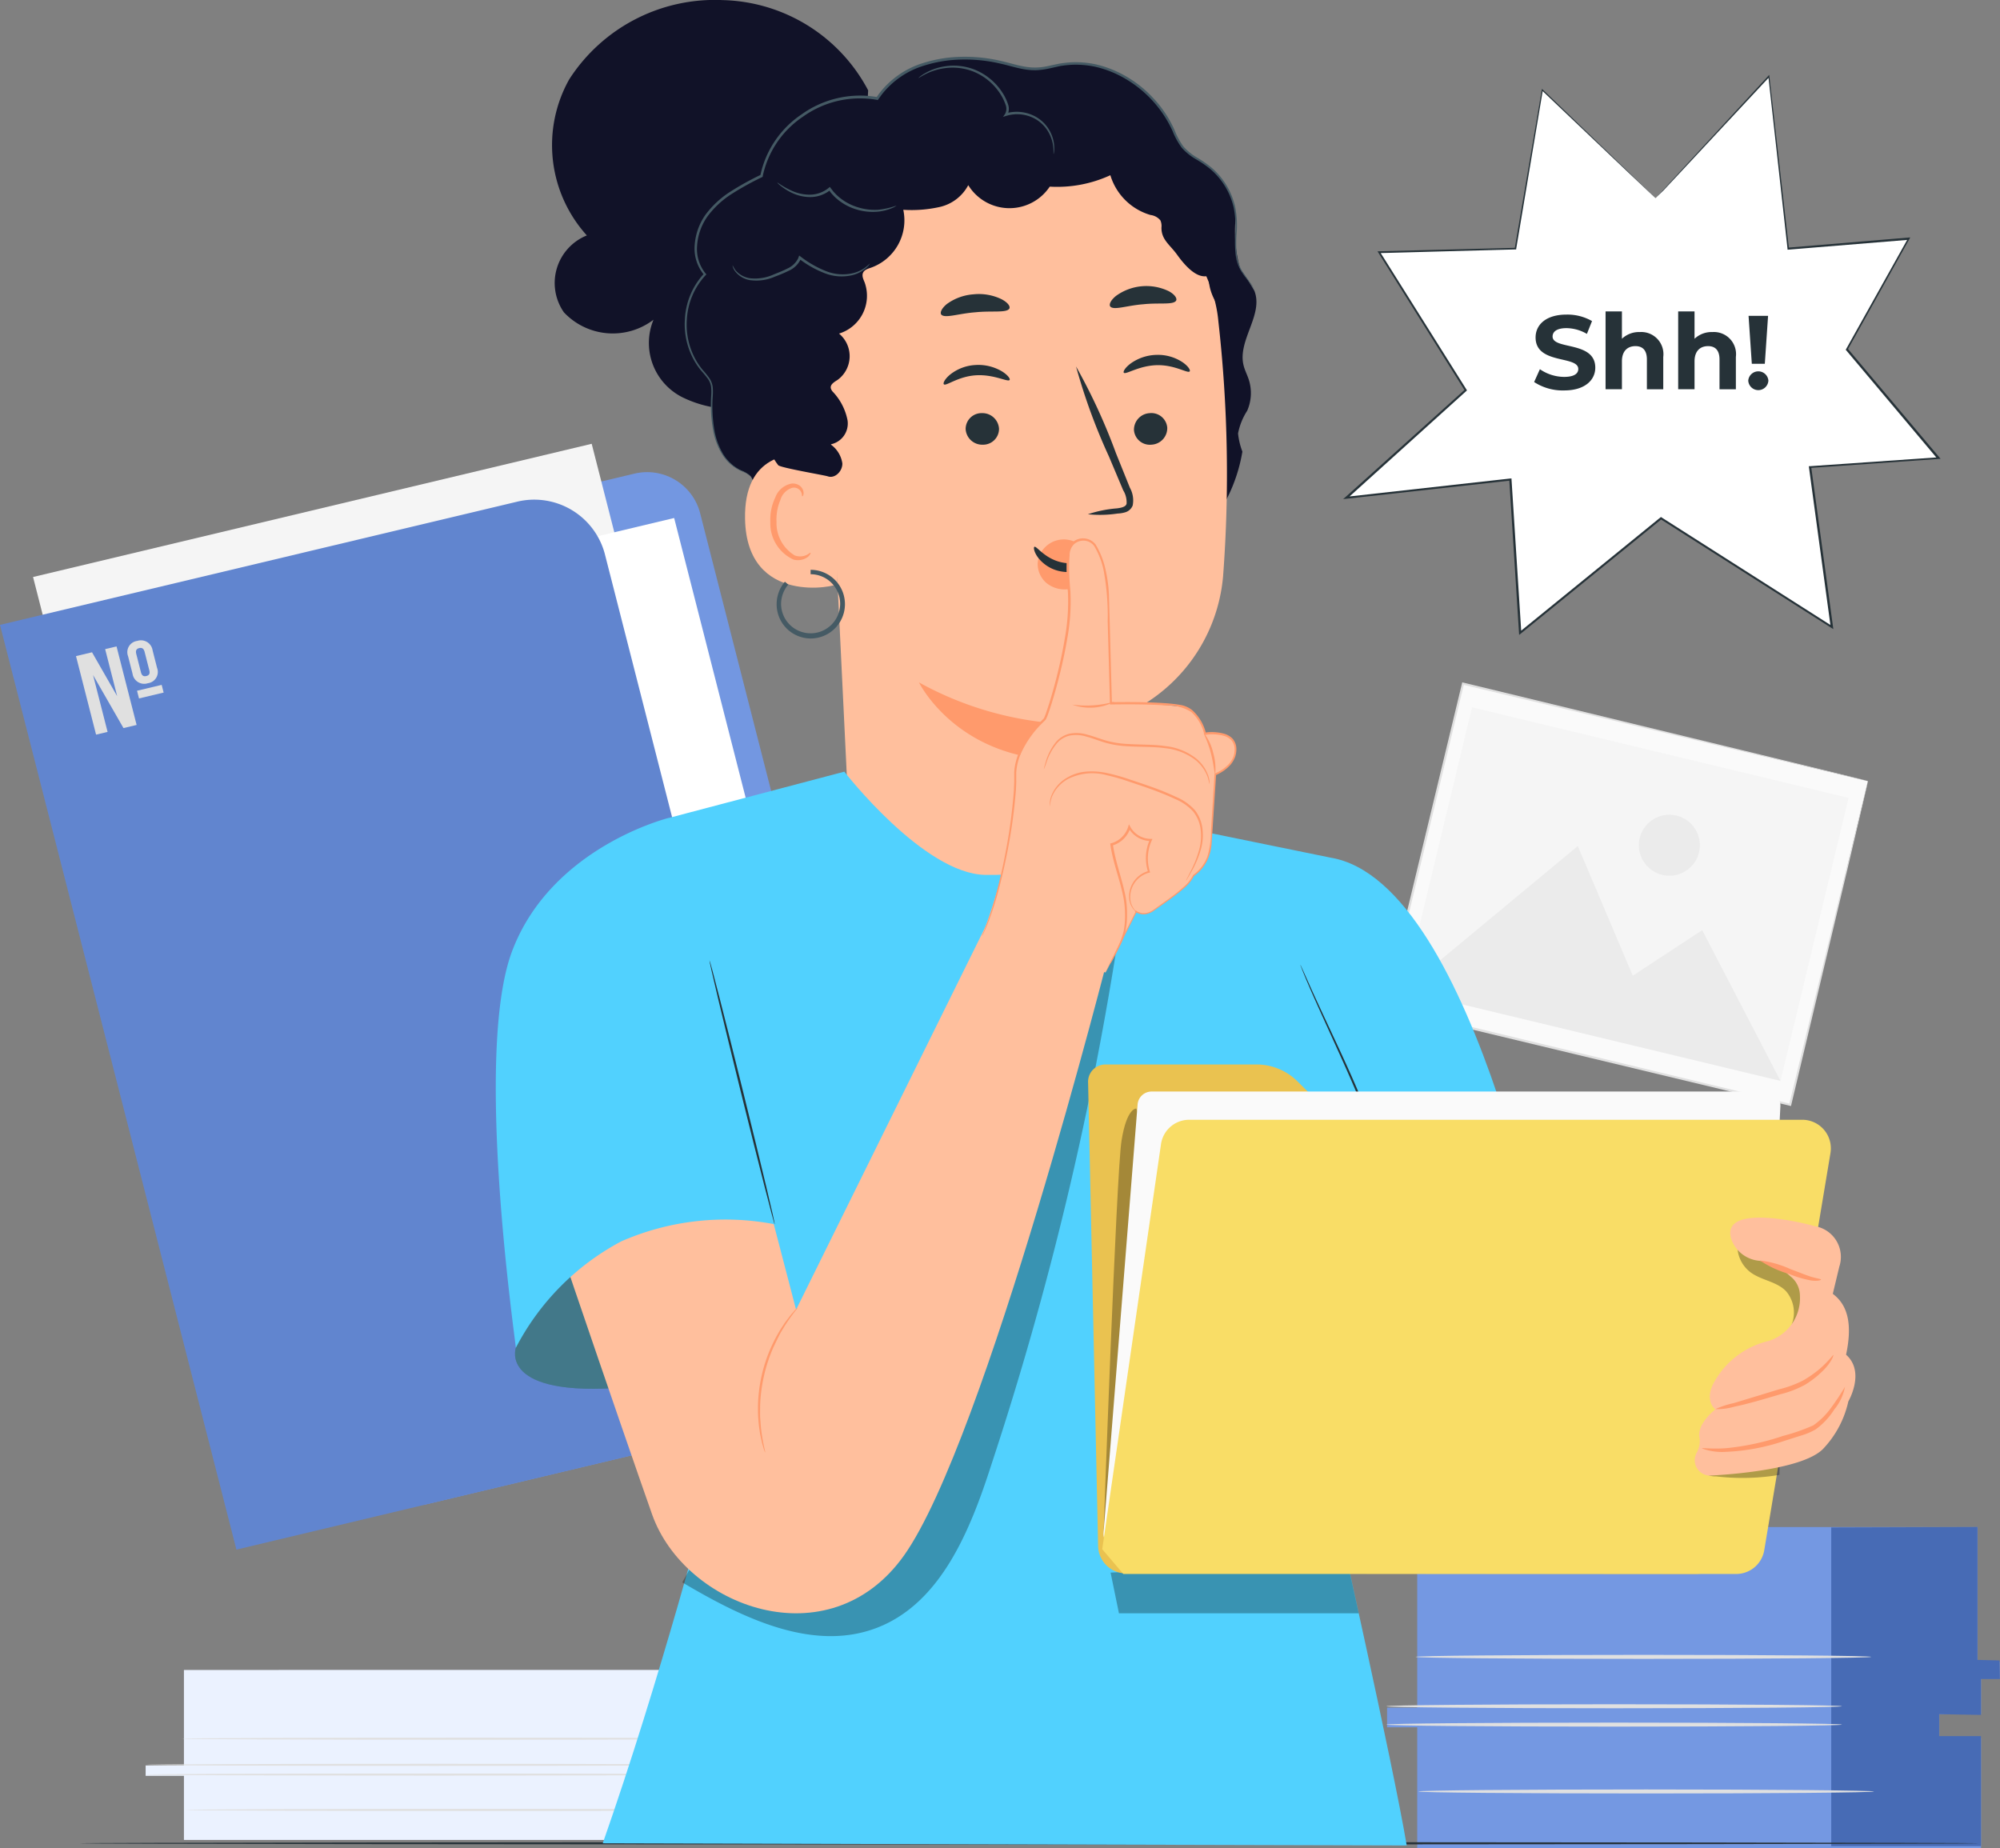 <svg xmlns="http://www.w3.org/2000/svg" width="78" height="72.077" viewBox="0 0 78 72.077">
  <rect x="0" y="0" width="78" height="72.077" fill="#808080" stroke="none"/>
  <g id="Group_1056" data-name="Group 1056" transform="translate(-22.445 -64.515)">
    <g id="Background_Complete" data-name="Background Complete" transform="translate(22.445 81.82)">
      <g id="Group_778" data-name="Group 778" transform="translate(53.961 9.303)">
        <g id="Group_777" data-name="Group 777">
          <g id="Group_759" data-name="Group 759">
            <g id="Group_758" data-name="Group 758">
              <g id="Group_757" data-name="Group 757">
                <g id="Group_750" data-name="Group 750" transform="translate(0.057 0.051)">
                  <g id="Group_749" data-name="Group 749" transform="translate(0 0)">
                    <g id="Group_748" data-name="Group 748">
                      <g id="Group_747" data-name="Group 747">
                        <g id="Group_746" data-name="Group 746">
                          <rect id="Rectangle_241" data-name="Rectangle 241" width="12.988" height="16.246" transform="matrix(0.234, -0.972, 0.972, 0.234, 0, 12.628)" fill="#fafafa"/>
                        </g>
                      </g>
                    </g>
                  </g>
                </g>
                <g id="Group_756" data-name="Group 756">
                  <g id="Group_755" data-name="Group 755">
                    <g id="Group_754" data-name="Group 754">
                      <g id="Group_753" data-name="Group 753">
                        <g id="Group_752" data-name="Group 752">
                          <g id="Group_751" data-name="Group 751">
                            <path id="Path_4495" data-name="Path 4495" d="M355.524,223.293l-.077-.016-.222-.051-.859-.2-3.236-.767-11.411-2.723.051-.031-3.032,12.628h0l-.035-.057,15.794,3.807-.047.029,2.223-9.154.626-2.557.167-.674c.038-.153.06-.233.06-.233s-.015.076-.05.227l-.156.669-.6,2.554-2.189,9.188-.009.038-.038-.009-15.8-3.791-.046-.011.011-.046h0l3.042-12.626.01-.041.041.01,11.427,2.77,3.222.786.849.209.217.055Z" transform="translate(-336.634 -219.443)" fill="#e0e0e0"/>
                          </g>
                        </g>
                      </g>
                    </g>
                  </g>
                </g>
              </g>
            </g>
          </g>
          <g id="Group_764" data-name="Group 764" transform="translate(0.793 0.977)">
            <g id="Group_763" data-name="Group 763">
              <g id="Group_762" data-name="Group 762">
                <g id="Group_761" data-name="Group 761">
                  <g id="Group_760" data-name="Group 760">
                    <rect id="Rectangle_242" data-name="Rectangle 242" width="11.353" height="15.105" transform="translate(0 11.038) rotate(-76.476)" fill="#f5f5f5"/>
                  </g>
                </g>
              </g>
            </g>
          </g>
          <g id="Group_769" data-name="Group 769" transform="translate(0.793 6.388)">
            <g id="Group_768" data-name="Group 768">
              <g id="Group_767" data-name="Group 767">
                <g id="Group_766" data-name="Group 766">
                  <g id="Group_765" data-name="Group 765">
                    <path id="Path_4496" data-name="Path 4496" d="M341.249,262.262l6.78-5.628,2.145,5.057,2.707-1.777,3.054,5.879Z" transform="translate(-341.249 -256.634)" fill="#ebebeb"/>
                  </g>
                </g>
              </g>
            </g>
          </g>
          <g id="Group_776" data-name="Group 776" transform="translate(9.955 5.168)">
            <g id="Group_775" data-name="Group 775">
              <g id="Group_774" data-name="Group 774">
                <g id="Group_773" data-name="Group 773">
                  <g id="Group_772" data-name="Group 772">
                    <g id="Group_771" data-name="Group 771">
                      <g id="Group_770" data-name="Group 770">
                        <path id="Path_4497" data-name="Path 4497" d="M396.941,251a1.189,1.189,0,1,1-.878-1.434A1.189,1.189,0,0,1,396.941,251Z" transform="translate(-394.596 -249.534)" fill="#ebebeb"/>
                      </g>
                    </g>
                  </g>
                </g>
              </g>
            </g>
          </g>
        </g>
      </g>
      <g id="Group_785" data-name="Group 785" transform="translate(0)">
        <g id="Group_779" data-name="Group 779" transform="translate(12.448 1.112)">
          <path id="Path_4498" data-name="Path 4498" d="M94.926,174.734l12.269-2.925a2.136,2.136,0,0,1,2.579,1.5l4.532,17.727,3.039,1.172a2.081,2.081,0,0,1,1.278,1.418l2.795,10.932a2.054,2.054,0,0,1-1.558,2.491l-20.851,4.971Z" transform="translate(-94.926 -171.748)" fill="#7397e1"/>
        </g>
        <g id="Group_780" data-name="Group 780" transform="translate(1.289)">
          <path id="Path_4499" data-name="Path 4499" d="M59.512,195.7l-21.787,5.195-7.777-30.422,21.787-5.195Z" transform="translate(-29.948 -165.275)" fill="#f5f5f5"/>
        </g>
        <g id="Group_781" data-name="Group 781" transform="translate(3.471 2.897)">
          <path id="Path_4500" data-name="Path 4500" d="M73.62,214.01,50.8,219.451l-8.146-31.865,22.82-5.441Z" transform="translate(-42.653 -182.145)" fill="#fff"/>
        </g>
        <g id="Group_782" data-name="Group 782" transform="translate(0 2.183)">
          <path id="Path_4501" data-name="Path 4501" d="M22.445,182.869l9.22,36.065L56.146,213.1a2.289,2.289,0,0,0,1.736-2.775l-4.049-15.838a2.783,2.783,0,0,0-1.866-1.947l-3-.958-2.941-11.506a2.848,2.848,0,0,0-3.438-2.005Z" transform="translate(-22.445 -177.987)" fill="#6185cf"/>
        </g>
        <g id="Group_783" data-name="Group 783" transform="translate(33.675 23.763)">
          <path id="Path_4502" data-name="Path 4502" d="M222.831,314.143l-1.628.388-2.687-10.51,1.628-.388Z" transform="translate(-218.517 -303.633)" fill="#ebebeb"/>
        </g>
        <g id="Group_784" data-name="Group 784" transform="translate(2.965 7.671)">
          <path id="Path_4503" data-name="Path 4503" d="M40.373,212.424l.567,2.218-.449.107-.783-3.063.625-.149.981,1.711-.469-1.834.444-.106.783,3.063-.512.122Z" transform="translate(-39.709 -211.074)" fill="#e0e0e0"/>
          <path id="Path_4504" data-name="Path 4504" d="M51.423,210.561a.442.442,0,0,1,.356-.6.459.459,0,0,1,.6.371l.173.678a.443.443,0,0,1-.356.6.459.459,0,0,1-.6-.371Zm.5.62c.036.14.107.174.211.149s.151-.087.115-.227l-.182-.713c-.036-.14-.111-.173-.211-.149s-.151.087-.115.227Zm.809.494.077.3-.961.229-.077-.3Z" transform="translate(-49.392 -209.941)" fill="#e0e0e0"/>
        </g>
      </g>
      <g id="Group_815" data-name="Group 815" transform="translate(54.066 42.246)">
        <g id="Group_814" data-name="Group 814">
          <g id="Group_789" data-name="Group 789" transform="translate(0.031 0)">
            <g id="Group_788" data-name="Group 788">
              <g id="Group_787" data-name="Group 787">
                <g id="Group_786" data-name="Group 786">
                  <path id="Path_4505" data-name="Path 4505" d="M338.6,411.251V418.3h-1.176v.765H338.6v4.715H360.59v-4.291h-1.629v-.935h1.629v-1.4h.724v-.637h-.86v-5.261Z" transform="translate(-337.425 -411.251)" fill="#7498e2"/>
                </g>
              </g>
            </g>
          </g>
          <g id="Group_793" data-name="Group 793" transform="translate(17.357)">
            <g id="Group_792" data-name="Group 792">
              <g id="Group_791" data-name="Group 791">
                <g id="Group_790" data-name="Group 790">
                  <path id="Path_4506" data-name="Path 4506" d="M438.3,411.271V423.7h5.839v-4.291h-1.629v-.856l1.629.029v-1.4h.738l-.014-.725-.86-.021v-5.183Z" transform="translate(-438.305 -411.251)" fill="#476bb5"/>
                </g>
              </g>
            </g>
          </g>
          <g id="Group_798" data-name="Group 798" transform="translate(0 7.631)">
            <g id="Group_797" data-name="Group 797">
              <g id="Group_796" data-name="Group 796">
                <g id="Group_795" data-name="Group 795">
                  <g id="Group_794" data-name="Group 794">
                    <path id="Path_4507" data-name="Path 4507" d="M355.017,455.76c0,.043-3.979.078-8.886.078s-8.887-.035-8.887-.078,3.978-.078,8.887-.078S355.017,455.717,355.017,455.76Z" transform="translate(-337.244 -455.682)" fill="#e0e0e0"/>
                  </g>
                </g>
              </g>
            </g>
          </g>
          <g id="Group_803" data-name="Group 803" transform="translate(0 6.915)">
            <g id="Group_802" data-name="Group 802">
              <g id="Group_801" data-name="Group 801">
                <g id="Group_800" data-name="Group 800">
                  <g id="Group_799" data-name="Group 799">
                    <path id="Path_4508" data-name="Path 4508" d="M355.017,451.593c0,.043-3.979.078-8.886.078s-8.887-.035-8.887-.078,3.978-.078,8.887-.078S355.017,451.55,355.017,451.593Z" transform="translate(-337.244 -451.515)" fill="#e0e0e0"/>
                  </g>
                </g>
              </g>
            </g>
          </g>
          <g id="Group_808" data-name="Group 808" transform="translate(1.141 4.989)">
            <g id="Group_807" data-name="Group 807">
              <g id="Group_806" data-name="Group 806">
                <g id="Group_805" data-name="Group 805">
                  <g id="Group_804" data-name="Group 804">
                    <path id="Path_4509" data-name="Path 4509" d="M361.663,440.378c0,.043-3.979.078-8.886.078s-8.887-.035-8.887-.078,3.978-.078,8.887-.078S361.663,440.335,361.663,440.378Z" transform="translate(-343.89 -440.3)" fill="#e0e0e0"/>
                  </g>
                </g>
              </g>
            </g>
          </g>
          <g id="Group_813" data-name="Group 813" transform="translate(1.251 10.238)">
            <g id="Group_812" data-name="Group 812">
              <g id="Group_811" data-name="Group 811">
                <g id="Group_810" data-name="Group 810">
                  <g id="Group_809" data-name="Group 809">
                    <path id="Path_4510" data-name="Path 4510" d="M362.3,470.939c0,.043-3.979.078-8.886.078s-8.887-.035-8.887-.078,3.978-.078,8.887-.078S362.3,470.9,362.3,470.939Z" transform="translate(-344.529 -470.861)" fill="#e0e0e0"/>
                  </g>
                </g>
              </g>
            </g>
          </g>
        </g>
      </g>
      <g id="Group_845" data-name="Group 845" transform="translate(5.641 47.823)">
        <g id="Group_844" data-name="Group 844">
          <g id="Group_819" data-name="Group 819" transform="translate(0.039)">
            <g id="Group_818" data-name="Group 818">
              <g id="Group_817" data-name="Group 817">
                <g id="Group_816" data-name="Group 816">
                  <path id="Path_4511" data-name="Path 4511" d="M57.011,443.723v3.729H55.518v.4h1.493v2.5h27.9v-2.271H82.844v-.495H84.91v-.742h.919v-.337H84.738v-2.785Z" transform="translate(-55.518 -443.723)" fill="#ebf2ff"/>
                </g>
              </g>
            </g>
          </g>
          <g id="Group_823" data-name="Group 823" transform="translate(22.023 0)">
            <g id="Group_822" data-name="Group 822">
              <g id="Group_821" data-name="Group 821">
                <g id="Group_820" data-name="Group 820">
                  <path id="Path_4512" data-name="Path 4512" d="M183.517,443.734v6.577h7.409V448.04h-2.067v-.453l2.067.015v-.742h.936l-.018-.383-1.091-.011v-2.743Z" transform="translate(-183.517 -443.723)" fill="#e0e0e0"/>
                </g>
              </g>
            </g>
          </g>
          <g id="Group_828" data-name="Group 828" transform="translate(0 4.039)">
            <g id="Group_827" data-name="Group 827">
              <g id="Group_826" data-name="Group 826">
                <g id="Group_825" data-name="Group 825">
                  <g id="Group_824" data-name="Group 824">
                    <path id="Path_4513" data-name="Path 4513" d="M77.84,467.279c0,.023-5.049.041-11.275.041s-11.276-.019-11.276-.041,5.047-.041,11.276-.041S77.84,467.257,77.84,467.279Z" transform="translate(-55.289 -467.238)" fill="#e0e0e0"/>
                  </g>
                </g>
              </g>
            </g>
          </g>
          <g id="Group_833" data-name="Group 833" transform="translate(0 3.66)">
            <g id="Group_832" data-name="Group 832">
              <g id="Group_831" data-name="Group 831">
                <g id="Group_830" data-name="Group 830">
                  <g id="Group_829" data-name="Group 829">
                    <path id="Path_4514" data-name="Path 4514" d="M77.84,465.074c0,.023-5.049.041-11.275.041s-11.276-.018-11.276-.041,5.047-.041,11.276-.041S77.84,465.052,77.84,465.074Z" transform="translate(-55.289 -465.033)" fill="#e0e0e0"/>
                  </g>
                </g>
              </g>
            </g>
          </g>
          <g id="Group_838" data-name="Group 838" transform="translate(1.448 2.64)">
            <g id="Group_837" data-name="Group 837">
              <g id="Group_836" data-name="Group 836">
                <g id="Group_835" data-name="Group 835">
                  <g id="Group_834" data-name="Group 834">
                    <path id="Path_4515" data-name="Path 4515" d="M86.273,459.138c0,.023-5.049.041-11.275.041s-11.276-.018-11.276-.041S68.769,459.1,75,459.1,86.273,459.116,86.273,459.138Z" transform="translate(-63.722 -459.097)" fill="#e0e0e0"/>
                  </g>
                </g>
              </g>
            </g>
          </g>
          <g id="Group_843" data-name="Group 843" transform="translate(1.587 5.418)">
            <g id="Group_842" data-name="Group 842">
              <g id="Group_841" data-name="Group 841">
                <g id="Group_840" data-name="Group 840">
                  <g id="Group_839" data-name="Group 839">
                    <path id="Path_4516" data-name="Path 4516" d="M87.083,475.313c0,.023-5.049.041-11.275.041s-11.276-.019-11.276-.041,5.047-.041,11.276-.041S87.083,475.291,87.083,475.313Z" transform="translate(-64.532 -475.272)" fill="#e0e0e0"/>
                  </g>
                </g>
              </g>
            </g>
          </g>
        </g>
      </g>
    </g>
    <g id="Desk" transform="translate(25.539 136.359)">
      <g id="Group_847" data-name="Group 847" transform="translate(0)">
        <g id="Group_846" data-name="Group 846">
          <path id="Path_4517" data-name="Path 4517" d="M114.556,482.874c0,.025-16.589.045-37.047.045s-37.051-.02-37.051-.045,16.585-.045,37.051-.045S114.556,482.849,114.556,482.874Z" transform="translate(-40.458 -482.829)" fill="#263238"/>
        </g>
      </g>
    </g>
    <g id="Speech_Bubble" data-name="Speech Bubble" transform="translate(74.825 67.435)">
      <g id="Group_860" data-name="Group 860" transform="translate(0 0)">
        <g id="Group_858" data-name="Group 858">
          <g id="Group_857" data-name="Group 857">
            <g id="Group_856" data-name="Group 856">
              <g id="Group_855" data-name="Group 855">
                <g id="Group_854" data-name="Group 854">
                  <g id="Group_853" data-name="Group 853">
                    <g id="Group_852" data-name="Group 852">
                      <g id="Group_851" data-name="Group 851">
                        <g id="Group_848" data-name="Group 848" transform="translate(0.123 0.051)">
                          <path id="Path_4518" data-name="Path 4518" d="M340.208,86.567l-4.419-4.223-1.047,6.188-5.32.14,3.377,5.382-4.654,4.193,6.4-.712.381,5.975,5.492-4.466,6.662,4.243-.851-6.241,5.008-.349-3.57-4.24,2.411-4.319-4.7.389-.756-6.718Z" transform="translate(-328.144 -81.81)" fill="#fff"/>
                        </g>
                        <g id="Group_850" data-name="Group 850">
                          <g id="Group_849" data-name="Group 849">
                            <path id="Path_4519" data-name="Path 4519" d="M339.614,86.323s.1-.111.292-.321l.853-.927,3.253-3.524.033-.036.005.048.764,6.717-.033-.027,4.7-.393.065-.005-.032.057-2.409,4.32,0-.043,3.572,4.238.052.061-.08.006-5.007.351.039-.048.852,6.24.013.094-.08-.051L339.8,98.837l.052,0-.837.681-4.655,3.785-.067.054-.006-.086q-.194-3.053-.38-5.975l.048.04-6.4.71-.128.014.1-.086,4.656-4.191-.007.049L328.8,88.446l-.032-.051h.06l5.32-.135-.028.025,1.056-6.186.007-.04.029.028,3.272,3.144.845.814c.19.184.287.28.287.28s-.1-.089-.287-.269l-.848-.8-3.3-3.135.036-.012-1.039,6.189,0,.024h-.024l-5.32.144.028-.053,3.38,5.38.017.027-.024.022-4.652,4.2-.032-.072,6.4-.714.045,0,0,.045q.186,2.918.382,5.975l-.072-.032,4.655-3.785.837-.681.025-.02.027.017,6.662,4.244-.067.043-.849-6.241-.006-.045.045,0,5.008-.347-.028.067-3.568-4.241-.017-.02.013-.023,2.414-4.317.033.051-4.7.385-.03,0,0-.029-.747-6.719.038.013-3.28,3.517-.857.916C339.713,86.22,339.614,86.323,339.614,86.323Z" transform="translate(-327.426 -81.515)" fill="#263238"/>
                          </g>
                        </g>
                      </g>
                    </g>
                  </g>
                </g>
              </g>
            </g>
          </g>
        </g>
        <g id="Group_859" data-name="Group 859" transform="translate(7.451 9.226)">
          <path id="Path_4520" data-name="Path 4520" d="M370.807,138.579l.225-.5a1.685,1.685,0,0,0,.945.3c.393,0,.552-.131.552-.307,0-.536-1.665-.168-1.665-1.231,0-.487.393-.892,1.207-.892a1.923,1.923,0,0,1,.994.253l-.2.5a1.618,1.618,0,0,0-.794-.225c-.393,0-.544.147-.544.327,0,.528,1.665.164,1.665,1.215,0,.479-.4.888-1.215.888A2.04,2.04,0,0,1,370.807,138.579Z" transform="translate(-370.807 -135.826)" fill="#263238"/>
          <path id="Path_4521" data-name="Path 4521" d="M389.3,137.009v1.26h-.638v-1.162c0-.356-.164-.52-.446-.52-.307,0-.528.188-.528.593v1.088h-.638v-3.035h.638V136.3a.968.968,0,0,1,.7-.262A.863.863,0,0,1,389.3,137.009Z" transform="translate(-384.264 -135.234)" fill="#263238"/>
          <path id="Path_4522" data-name="Path 4522" d="M405.766,137.009v1.26h-.638v-1.162c0-.356-.164-.52-.446-.52-.307,0-.528.188-.528.593v1.088h-.638v-3.035h.638V136.3a.968.968,0,0,1,.7-.262A.863.863,0,0,1,405.766,137.009Z" transform="translate(-397.898 -135.234)" fill="#263238"/>
          <path id="Path_4523" data-name="Path 4523" d="M419.43,138.758a.394.394,0,0,1,.785,0,.393.393,0,0,1-.785,0Zm.012-2.524h.761l-.127,1.87h-.507Z" transform="translate(-411.079 -136.062)" fill="#263238"/>
        </g>
      </g>
    </g>
    <g id="Character" transform="translate(41.779 64.515)">
      <g id="Group_1055" data-name="Group 1055" transform="translate(0 0)">
        <g id="Group_996" data-name="Group 996" transform="translate(2.193)">
          <g id="Group_994" data-name="Group 994">
            <g id="Group_993" data-name="Group 993">
              <g id="Group_861" data-name="Group 861">
                <path id="Path_4524" data-name="Path 4524" d="M154.446,64.519a6.754,6.754,0,0,0-5.985,3.088,5.248,5.248,0,0,0,.686,6.09,2,2,0,0,0-.894,3,2.62,2.62,0,0,0,3.494.287,2.369,2.369,0,0,0,1.21,3.064,4.527,4.527,0,0,0,3.858-.022,6.889,6.889,0,0,0,2.793-2.5l.51-9.488A6.591,6.591,0,0,0,154.446,64.519Z" transform="translate(-147.787 -64.515)" fill="#111228"/>
              </g>
              <g id="Group_992" data-name="Group 992" transform="translate(5.18 2.211)">
                <g id="Group_865" data-name="Group 865" transform="translate(0.036 0.049)">
                  <g id="Group_864" data-name="Group 864">
                    <g id="Group_863" data-name="Group 863">
                      <g id="Group_862" data-name="Group 862">
                        <path id="Path_4525" data-name="Path 4525" d="M178.779,89.835a2.883,2.883,0,0,1,.129-3.728,1.93,1.93,0,0,1,.118-2.365,5.758,5.758,0,0,1,2.092-1.472,3.961,3.961,0,0,1,4.514-3.019c.971-1.524,3.146-1.833,4.912-1.39a4.709,4.709,0,0,0,1.309.235,7.628,7.628,0,0,0,.964-.166,4.252,4.252,0,0,1,4.332,2.49,3.242,3.242,0,0,0,.4.748,4.465,4.465,0,0,0,.9.664,2.8,2.8,0,0,1,1.162,2.038,5.237,5.237,0,0,0,.172,2.024,10.285,10.285,0,0,1,.554.867c.362.926-.656,1.922-.426,2.889.047.2.144.379.207.572a1.715,1.715,0,0,1-.064,1.215,2.468,2.468,0,0,0-.355.884,2.781,2.781,0,0,0,.169.706,6.305,6.305,0,0,1-1.546,3.2l-15.185.662a2.822,2.822,0,0,1-2.282-2.339A1.019,1.019,0,0,0,180.7,94a1.221,1.221,0,0,0-.424-.252c-1-.485-1.162-1.808-1.1-2.9a1.317,1.317,0,0,0-.025-.458A1.679,1.679,0,0,0,178.779,89.835Z" transform="translate(-178.158 -77.675)" fill="#111228"/>
                      </g>
                    </g>
                  </g>
                </g>
                <g id="Group_869" data-name="Group 869" transform="translate(5.536 3.801)">
                  <g id="Group_868" data-name="Group 868">
                    <g id="Group_867" data-name="Group 867">
                      <g id="Group_866" data-name="Group 866">
                        <path id="Path_4526" data-name="Path 4526" d="M210.193,107.834c-.14-2.655.9-5.8,3.524-7.2a10.14,10.14,0,0,1,3.849-1.061,6.216,6.216,0,0,1,3.609.618c.844.165,4.011,2.835,4.278,5.842a53.023,53.023,0,0,1,.185,9.937,6.519,6.519,0,0,1-5,5.789c0-.008-.026,3.269-.026,3.269h0c-2.416,3.67-6.717,3.846-9.563.506h0Z" transform="translate(-210.18 -99.517)" fill="#ffbf9d"/>
                      </g>
                    </g>
                  </g>
                </g>
                <g id="Group_873" data-name="Group 873" transform="translate(13.761 18.827)">
                  <g id="Group_872" data-name="Group 872">
                    <g id="Group_871" data-name="Group 871">
                      <g id="Group_870" data-name="Group 870">
                        <path id="Path_4527" data-name="Path 4527" d="M258.07,187.936a.981.981,0,0,1,.295-.633,1.027,1.027,0,0,1,1.226-.166,1.11,1.11,0,0,1,.445,1.144h0c-.187.3-.318.595-.671.653a1.448,1.448,0,0,1-.166.018,1.122,1.122,0,0,1-.771-.234A.976.976,0,0,1,258.07,187.936Z" transform="translate(-258.068 -187.006)" fill="#ff9a6c"/>
                      </g>
                    </g>
                  </g>
                </g>
                <g id="Group_882" data-name="Group 882" transform="translate(17.517 13.9)">
                  <g id="Group_881" data-name="Group 881">
                    <g id="Group_880" data-name="Group 880">
                      <g id="Group_879" data-name="Group 879">
                        <g id="Group_878" data-name="Group 878">
                          <g id="Group_877" data-name="Group 877">
                            <g id="Group_876" data-name="Group 876">
                              <g id="Group_875" data-name="Group 875">
                                <g id="Group_874" data-name="Group 874">
                                  <path id="Path_4528" data-name="Path 4528" d="M281.237,158.885a.647.647,0,0,1-.612.665.621.621,0,0,1-.686-.564.647.647,0,0,1,.611-.665A.622.622,0,0,1,281.237,158.885Z" transform="translate(-279.938 -158.319)" fill="#263238"/>
                                </g>
                              </g>
                            </g>
                          </g>
                        </g>
                      </g>
                    </g>
                  </g>
                </g>
                <g id="Group_892" data-name="Group 892" transform="translate(17.113 11.628)">
                  <g id="Group_891" data-name="Group 891">
                    <g id="Group_890" data-name="Group 890">
                      <g id="Group_889" data-name="Group 889">
                        <g id="Group_888" data-name="Group 888">
                          <g id="Group_887" data-name="Group 887">
                            <g id="Group_886" data-name="Group 886">
                              <g id="Group_885" data-name="Group 885">
                                <g id="Group_884" data-name="Group 884">
                                  <g id="Group_883" data-name="Group 883">
                                    <path id="Path_4529" data-name="Path 4529" d="M280.162,145.741c-.079.086-.581-.263-1.282-.244s-1.206.378-1.284.295c-.038-.037.04-.19.26-.357a1.8,1.8,0,0,1,1.026-.34,1.733,1.733,0,0,1,1.023.3C280.124,145.552,280.2,145.7,280.162,145.741Z" transform="translate(-277.586 -145.094)" fill="#263238"/>
                                  </g>
                                </g>
                              </g>
                            </g>
                          </g>
                        </g>
                      </g>
                    </g>
                  </g>
                </g>
                <g id="Group_901" data-name="Group 901" transform="translate(15.252 12.08)">
                  <g id="Group_900" data-name="Group 900">
                    <g id="Group_899" data-name="Group 899">
                      <g id="Group_898" data-name="Group 898">
                        <g id="Group_897" data-name="Group 897">
                          <g id="Group_896" data-name="Group 896">
                            <g id="Group_895" data-name="Group 895">
                              <g id="Group_894" data-name="Group 894">
                                <g id="Group_893" data-name="Group 893">
                                  <path id="Path_4530" data-name="Path 4530" d="M267.221,153.489a4.706,4.706,0,0,1,1.134-.23c.178-.023.347-.062.374-.183a.892.892,0,0,0-.132-.521l-.563-1.334a23.02,23.02,0,0,1-1.276-3.495,23.047,23.047,0,0,1,1.558,3.385q.283.7.541,1.343a1.014,1.014,0,0,1,.11.692.448.448,0,0,1-.288.266,1.233,1.233,0,0,1-.3.049A4.612,4.612,0,0,1,267.221,153.489Z" transform="translate(-266.751 -147.724)" fill="#263238"/>
                                </g>
                              </g>
                            </g>
                          </g>
                        </g>
                      </g>
                    </g>
                  </g>
                </g>
                <g id="Group_909" data-name="Group 909" transform="translate(9.135 24.402)">
                  <g id="Group_908" data-name="Group 908">
                    <g id="Group_907" data-name="Group 907">
                      <g id="Group_906" data-name="Group 906">
                        <g id="Group_905" data-name="Group 905">
                          <g id="Group_904" data-name="Group 904">
                            <g id="Group_903" data-name="Group 903">
                              <g id="Group_902" data-name="Group 902">
                                <path id="Path_4531" data-name="Path 4531" d="M238,221.1a13.108,13.108,0,0,1-6.87-1.627s1.734,3.562,6.806,2.97Z" transform="translate(-231.132 -219.472)" fill="#ff9a6c"/>
                              </g>
                            </g>
                          </g>
                        </g>
                      </g>
                    </g>
                  </g>
                </g>
                <g id="Group_920" data-name="Group 920" transform="translate(16.574 8.945)">
                  <g id="Group_919" data-name="Group 919">
                    <g id="Group_918" data-name="Group 918">
                      <g id="Group_917" data-name="Group 917">
                        <g id="Group_916" data-name="Group 916">
                          <g id="Group_915" data-name="Group 915">
                            <g id="Group_914" data-name="Group 914">
                              <g id="Group_913" data-name="Group 913">
                                <g id="Group_912" data-name="Group 912">
                                  <g id="Group_911" data-name="Group 911">
                                    <g id="Group_910" data-name="Group 910">
                                      <path id="Path_4532" data-name="Path 4532" d="M277.034,130.039c-.114.172-.653.072-1.279.139-.628.047-1.141.242-1.283.093-.063-.073,0-.24.214-.415a2.013,2.013,0,0,1,2.065-.187C276.991,129.8,277.083,129.956,277.034,130.039Z" transform="translate(-274.448 -129.468)" fill="#263238"/>
                                    </g>
                                  </g>
                                </g>
                              </g>
                            </g>
                          </g>
                        </g>
                      </g>
                    </g>
                  </g>
                </g>
                <g id="Group_929" data-name="Group 929" transform="translate(10.949 13.901)">
                  <g id="Group_928" data-name="Group 928">
                    <g id="Group_927" data-name="Group 927">
                      <g id="Group_926" data-name="Group 926">
                        <g id="Group_925" data-name="Group 925">
                          <g id="Group_924" data-name="Group 924">
                            <g id="Group_923" data-name="Group 923">
                              <g id="Group_922" data-name="Group 922">
                                <g id="Group_921" data-name="Group 921">
                                  <path id="Path_4533" data-name="Path 4533" d="M241.7,158.947a.648.648,0,0,0,.668.61.62.62,0,0,0,.634-.62.649.649,0,0,0-.667-.611A.62.62,0,0,0,241.7,158.947Z" transform="translate(-241.696 -158.326)" fill="#263238"/>
                                </g>
                              </g>
                            </g>
                          </g>
                        </g>
                      </g>
                    </g>
                  </g>
                </g>
                <g id="Group_939" data-name="Group 939" transform="translate(10.092 12.022)">
                  <g id="Group_938" data-name="Group 938">
                    <g id="Group_937" data-name="Group 937">
                      <g id="Group_936" data-name="Group 936">
                        <g id="Group_935" data-name="Group 935">
                          <g id="Group_934" data-name="Group 934">
                            <g id="Group_933" data-name="Group 933">
                              <g id="Group_932" data-name="Group 932">
                                <g id="Group_931" data-name="Group 931">
                                  <g id="Group_930" data-name="Group 930">
                                    <path id="Path_4534" data-name="Path 4534" d="M236.719,148.142c.086.079.556-.312,1.256-.353s1.235.274,1.305.184c.035-.04-.057-.186-.29-.333a1.807,1.807,0,0,0-1.051-.251,1.728,1.728,0,0,0-.993.385C236.74,147.951,236.677,148.107,236.719,148.142Z" transform="translate(-236.706 -147.386)" fill="#263238"/>
                                  </g>
                                </g>
                              </g>
                            </g>
                          </g>
                        </g>
                      </g>
                    </g>
                  </g>
                </g>
                <g id="Group_950" data-name="Group 950" transform="translate(9.983 9.259)">
                  <g id="Group_949" data-name="Group 949">
                    <g id="Group_948" data-name="Group 948">
                      <g id="Group_947" data-name="Group 947">
                        <g id="Group_946" data-name="Group 946">
                          <g id="Group_945" data-name="Group 945">
                            <g id="Group_944" data-name="Group 944">
                              <g id="Group_943" data-name="Group 943">
                                <g id="Group_942" data-name="Group 942">
                                  <g id="Group_941" data-name="Group 941">
                                    <g id="Group_940" data-name="Group 940">
                                      <path id="Path_4535" data-name="Path 4535" d="M236.094,132.105c.148.149.678-.047,1.326-.095.647-.067,1.206.032,1.322-.14.05-.083-.046-.235-.3-.369a2.027,2.027,0,0,0-1.1-.191,2,2,0,0,0-1.039.381C236.094,131.866,236.029,132.032,236.094,132.105Z" transform="translate(-236.07 -131.301)" fill="#263238"/>
                                    </g>
                                  </g>
                                </g>
                              </g>
                            </g>
                          </g>
                        </g>
                      </g>
                    </g>
                  </g>
                </g>
                <g id="Group_958" data-name="Group 958" transform="translate(2.349 15.49)">
                  <g id="Group_957" data-name="Group 957">
                    <g id="Group_956" data-name="Group 956">
                      <g id="Group_955" data-name="Group 955">
                        <g id="Group_954" data-name="Group 954">
                          <g id="Group_953" data-name="Group 953">
                            <g id="Group_952" data-name="Group 952">
                              <g id="Group_951" data-name="Group 951">
                                <path id="Path_4536" data-name="Path 4536" d="M195.219,168.906c-.01-.374-.469-1.245-.844-1.293-1-.13-2.8-.007-2.752,2.5.062,3.423,3.6,2.634,3.6,2.536C195.23,172.569,195.255,170.2,195.219,168.906Z" transform="translate(-191.622 -167.578)" fill="#ffbf9d"/>
                              </g>
                            </g>
                          </g>
                        </g>
                      </g>
                    </g>
                  </g>
                </g>
                <g id="Group_967" data-name="Group 967" transform="translate(3.333 16.648)">
                  <g id="Group_966" data-name="Group 966">
                    <g id="Group_965" data-name="Group 965">
                      <g id="Group_964" data-name="Group 964">
                        <g id="Group_963" data-name="Group 963">
                          <g id="Group_962" data-name="Group 962">
                            <g id="Group_961" data-name="Group 961">
                              <g id="Group_960" data-name="Group 960">
                                <g id="Group_959" data-name="Group 959">
                                  <path id="Path_4537" data-name="Path 4537" d="M198.92,177.019c-.015-.011-.059.043-.16.091a.61.61,0,0,1-.451.017,1.472,1.472,0,0,1-.715-1.312,1.949,1.949,0,0,1,.153-.857.693.693,0,0,1,.446-.466.309.309,0,0,1,.359.157c.048.1.027.164.046.169s.073-.058.043-.2a.379.379,0,0,0-.14-.212.459.459,0,0,0-.335-.081.845.845,0,0,0-.621.542,2.006,2.006,0,0,0-.192.958,1.547,1.547,0,0,0,.907,1.463.653.653,0,0,0,.55-.1C198.915,177.1,198.932,177.025,198.92,177.019Z" transform="translate(-197.35 -174.322)" fill="#ff9a6c"/>
                                </g>
                              </g>
                            </g>
                          </g>
                        </g>
                      </g>
                    </g>
                  </g>
                </g>
                <g id="Group_971" data-name="Group 971" transform="translate(3.238 2.196)">
                  <g id="Group_970" data-name="Group 970">
                    <g id="Group_969" data-name="Group 969">
                      <g id="Group_968" data-name="Group 968">
                        <path id="Path_4538" data-name="Path 4538" d="M215.139,98.327a1.989,1.989,0,0,1-1.15-1.807c-.46.148-.947-.431-1.227-.821s-.617-.582-.609-1.061a.535.535,0,0,0-.042-.277.589.589,0,0,0-.384-.209A2.307,2.307,0,0,1,210.16,92.6a4.961,4.961,0,0,1-2.364.446,1.888,1.888,0,0,1-3.178-.058,1.678,1.678,0,0,1-1.1.848,5.038,5.038,0,0,1-1.434.113,1.96,1.96,0,0,1-1.251,2.255c-.122.041-.264.081-.318.2s.012.257.063.38a1.542,1.542,0,0,1-1,1.993,1.144,1.144,0,0,1-.059,1.808c-.124.078-.286.173-.263.317a.324.324,0,0,0,.08.144,2.232,2.232,0,0,1,.575,1.118.829.829,0,0,1-.663.933,1.1,1.1,0,0,1,.459.739c.013.3-.284.608-.568.508-.121-.043-1.854-.335-1.932-.435-1.013-1.29.182-2.773.238-4.406a10.526,10.526,0,0,1,1.379-4.661,7.766,7.766,0,0,1,1.188-1.68,10.441,10.441,0,0,1,1.869-1.433,9.6,9.6,0,0,1,2.745-1.378,8.854,8.854,0,0,1,5.58.893,8.167,8.167,0,0,1,1.909,1.049,7.3,7.3,0,0,1,1.637,2.006,9.014,9.014,0,0,1,1.343,3.473" transform="translate(-196.801 -90.174)" fill="#111228"/>
                      </g>
                    </g>
                  </g>
                </g>
                <g id="Group_975" data-name="Group 975">
                  <g id="Group_974" data-name="Group 974">
                    <g id="Group_973" data-name="Group 973">
                      <g id="Group_972" data-name="Group 972">
                        <path id="Path_4539" data-name="Path 4539" d="M200.171,86.523a1.3,1.3,0,0,0-.2-.363c-.076-.112-.183-.242-.286-.409a1.581,1.581,0,0,1-.211-.634,4.935,4.935,0,0,1-.007-.847,3.717,3.717,0,0,0-.054-1.015,2.833,2.833,0,0,0-.484-1.066,2.8,2.8,0,0,0-.439-.474,4.241,4.241,0,0,0-.558-.388,2.146,2.146,0,0,1-.538-.435,2.768,2.768,0,0,1-.345-.636,4.467,4.467,0,0,0-.877-1.3,4.514,4.514,0,0,0-1.369-.985,4.155,4.155,0,0,0-.842-.288,3.778,3.778,0,0,0-.913-.078,4.325,4.325,0,0,0-.465.049c-.154.028-.306.064-.459.095a2.257,2.257,0,0,1-.925.025c-.312-.052-.619-.155-.941-.225a6.152,6.152,0,0,0-2-.128,5.33,5.33,0,0,0-1.011.212,3.415,3.415,0,0,0-1.713,1.183l-.124.172.055-.023a3.918,3.918,0,0,0-2.966.674,3.808,3.808,0,0,0-1.608,2.387l.026-.035a11.041,11.041,0,0,0-1.2.665,3.638,3.638,0,0,0-.967.9,2.329,2.329,0,0,0-.419,1.193A1.6,1.6,0,0,0,178.7,85.9l0-.057a2.818,2.818,0,0,0-.75,1.778,2.876,2.876,0,0,0,.406,1.691,2.807,2.807,0,0,0,.239.333,3.65,3.65,0,0,1,.247.3.725.725,0,0,1,.132.332,2.064,2.064,0,0,1,0,.356,5.558,5.558,0,0,0,.072,1.3,2.7,2.7,0,0,0,.368.98,1.691,1.691,0,0,0,.554.541c.182.112.341.153.431.214a.8.8,0,0,1,.129.1.4.4,0,0,0-.122-.111c-.089-.066-.249-.112-.424-.225a1.684,1.684,0,0,1-.535-.539,2.679,2.679,0,0,1-.351-.968,5.551,5.551,0,0,1-.061-1.286,2.1,2.1,0,0,0,0-.366.789.789,0,0,0-.14-.361,3.717,3.717,0,0,0-.249-.306,2.72,2.72,0,0,1-.231-.325,2.809,2.809,0,0,1-.388-1.65,2.742,2.742,0,0,1,.734-1.724l.027-.028-.025-.029a1.519,1.519,0,0,1-.338-1.088,2.244,2.244,0,0,1,.406-1.145,3.549,3.549,0,0,1,.944-.876,10.969,10.969,0,0,1,1.188-.657l.022-.011,0-.024a3.713,3.713,0,0,1,1.569-2.321,3.818,3.818,0,0,1,2.886-.656l.033.007.021-.03.12-.166a3.315,3.315,0,0,1,1.661-1.146,5.213,5.213,0,0,1,.989-.208,6.05,6.05,0,0,1,1.967.124c.317.068.626.171.947.225a2.412,2.412,0,0,0,.486.037,2.891,2.891,0,0,0,.476-.064c.155-.032.306-.068.456-.1a4.217,4.217,0,0,1,.452-.048,3.665,3.665,0,0,1,.889.074,4.065,4.065,0,0,1,.823.279,4.541,4.541,0,0,1,2.211,2.236,2.817,2.817,0,0,0,.359.651,2.213,2.213,0,0,0,.559.449,4.2,4.2,0,0,1,.552.379,2.786,2.786,0,0,1,.911,1.5,3.689,3.689,0,0,1,.062,1,4.864,4.864,0,0,0,.017.854,1.6,1.6,0,0,0,.225.645c.107.168.217.3.3.405a2.018,2.018,0,0,1,.166.257C200.156,86.491,200.169,86.524,200.171,86.523Z" transform="translate(-177.946 -77.388)" fill="#455a64"/>
                      </g>
                    </g>
                  </g>
                </g>
                <g id="Group_979" data-name="Group 979" transform="translate(9.116 0.346)">
                  <g id="Group_978" data-name="Group 978">
                    <g id="Group_977" data-name="Group 977">
                      <g id="Group_976" data-name="Group 976">
                        <path id="Path_4540" data-name="Path 4540" d="M231.024,79.885c.005.007.09-.054.256-.14a2.35,2.35,0,0,1,.749-.238,2.21,2.21,0,0,1,1.143.133,2.252,2.252,0,0,1,1.061.9,1.9,1.9,0,0,1,.183.383.424.424,0,0,1-.015.361l-.081.119.139-.043a1.449,1.449,0,0,1,1.074.1,1.373,1.373,0,0,1,.6.618,1.484,1.484,0,0,1,.151.56c.008.137,0,.212.007.213s.008-.018.014-.054a.941.941,0,0,0,.013-.16,1.392,1.392,0,0,0-.127-.587,1.414,1.414,0,0,0-.623-.667,1.525,1.525,0,0,0-1.146-.116l.057.076a.519.519,0,0,0,.03-.447,1.953,1.953,0,0,0-.193-.406,2.313,2.313,0,0,0-1.115-.934,2.237,2.237,0,0,0-1.19-.117,2.184,2.184,0,0,0-.757.275,1.491,1.491,0,0,0-.18.123C231.041,79.865,231.022,79.883,231.024,79.885Z" transform="translate(-231.024 -79.402)" fill="#455a64"/>
                      </g>
                    </g>
                  </g>
                </g>
                <g id="Group_983" data-name="Group 983" transform="translate(3.605 4.909)">
                  <g id="Group_982" data-name="Group 982">
                    <g id="Group_981" data-name="Group 981">
                      <g id="Group_980" data-name="Group 980">
                        <path id="Path_4541" data-name="Path 4541" d="M198.939,105.969s.038.049.125.119a2.228,2.228,0,0,0,.4.258,1.669,1.669,0,0,0,.7.186,1.247,1.247,0,0,0,.853-.28l-.077-.009.105.138c.038.045.081.087.122.132a2.1,2.1,0,0,0,.88.509,2.174,2.174,0,0,0,.828.08,1.931,1.931,0,0,0,.542-.138.69.69,0,0,0,.178-.1,3.029,3.029,0,0,1-.726.165,2.222,2.222,0,0,1-.794-.1,2.072,2.072,0,0,1-.835-.491c-.039-.042-.079-.082-.115-.124l-.1-.13-.035-.046-.042.036a1.174,1.174,0,0,1-.782.266,1.682,1.682,0,0,1-.668-.157C199.134,106.119,198.95,105.954,198.939,105.969Z" transform="translate(-198.939 -105.968)" fill="#455a64"/>
                      </g>
                    </g>
                  </g>
                </g>
                <g id="Group_987" data-name="Group 987" transform="translate(1.862 7.753)">
                  <g id="Group_986" data-name="Group 986">
                    <g id="Group_985" data-name="Group 985">
                      <g id="Group_984" data-name="Group 984">
                        <path id="Path_4542" data-name="Path 4542" d="M188.788,122.913s0,.022.01.063a.577.577,0,0,0,.082.164.924.924,0,0,0,.568.352,1.783,1.783,0,0,0,.986-.133,5.652,5.652,0,0,0,.541-.228.943.943,0,0,0,.466-.444l.02-.056-.081.027a3.978,3.978,0,0,0,1.044.582,1.8,1.8,0,0,0,.975.073,1.291,1.291,0,0,0,.592-.285.789.789,0,0,0,.122-.13c.024-.033.035-.051.032-.053s-.06.061-.179.153a1.349,1.349,0,0,1-.581.245,1.779,1.779,0,0,1-.929-.091,4.074,4.074,0,0,1-1.014-.576l-.056-.041-.025.068-.017.046a.853.853,0,0,1-.418.393c-.174.09-.357.16-.527.228a1.76,1.76,0,0,1-.937.15.922.922,0,0,1-.55-.3A1.5,1.5,0,0,1,188.788,122.913Z" transform="translate(-188.787 -122.533)" fill="#455a64"/>
                      </g>
                    </g>
                  </g>
                </g>
                <g id="Group_991" data-name="Group 991" transform="translate(13.615 19.112)">
                  <g id="Group_990" data-name="Group 990">
                    <g id="Group_989" data-name="Group 989">
                      <g id="Group_988" data-name="Group 988">
                        <path id="Path_4543" data-name="Path 4543" d="M257.238,188.675c.083-.055.426.51,1.16.623s1.306-.309,1.358-.233c.03.031-.07.19-.323.349a1.679,1.679,0,0,1-1.115.226,1.451,1.451,0,0,1-.935-.544C257.217,188.873,257.2,188.694,257.238,188.675Z" transform="translate(-257.219 -188.671)" fill="#263238"/>
                      </g>
                    </g>
                  </g>
                </g>
              </g>
            </g>
          </g>
          <g id="Group_995" data-name="Group 995" transform="translate(8.762 22.226)">
            <path id="Path_4544" data-name="Path 4544" d="M200.127,196.6a1.333,1.333,0,0,1-1.323-1.339,1.349,1.349,0,0,1,.322-.875l.131.112a1.176,1.176,0,0,0-.28.763,1.152,1.152,0,1,0,1.152-1.167v-.172a1.339,1.339,0,0,1,0,2.678Z" transform="translate(-198.804 -193.925)" fill="#455a64"/>
          </g>
        </g>
        <g id="Group_1002" data-name="Group 1002" transform="translate(4.172 30.095)">
          <g id="Group_997" data-name="Group 997" transform="translate(25.038 3.352)">
            <path id="Path_4545" data-name="Path 4545" d="M305.866,279.435c.308,0,11.334-2.213,11.334-2.213s-3.005-17.034-8.767-17.964L305.1,273.11l.386,6.325Z" transform="translate(-305.095 -259.258)" fill="#51d1fe"/>
          </g>
          <g id="Group_998" data-name="Group 998">
            <path id="Path_4546" data-name="Path 4546" d="M189.746,263.473c1.31-6.732-.668-10.84-.668-10.84l-1.391-9.539-7.583-1.551s-1.244,2.289-5.867,2.225c-2.412-.033-5.506-4.026-5.506-4.026l-6.824,1.8,1.566,26.287s-1.935,7.362-4.163,13.706l31.355.085c-.544-3.226-2.79-13.2-2.79-13.2C188.49,266.912,189.589,264.846,189.746,263.473Z" transform="translate(-159.309 -239.742)" fill="#51d1fe"/>
          </g>
          <g id="Group_999" data-name="Group 999" transform="translate(19.807 30.766)" opacity="0.3">
            <path id="Path_4547" data-name="Path 4547" d="M274.638,419.347l.326,1.586h9.35l-.454-2.057Z" transform="translate(-274.638 -418.876)"/>
          </g>
          <g id="Group_1001" data-name="Group 1001" transform="translate(27.209 7.534)">
            <g id="Group_1000" data-name="Group 1000">
              <path id="Path_4548" data-name="Path 4548" d="M317.732,283.611a.261.261,0,0,1,.026.049l.068.148.255.571c.222.5.555,1.209.966,2.089s.9,1.931,1.368,3.13c.232.6.456,1.239.643,1.915a11.706,11.706,0,0,1,.37,2.137,21.159,21.159,0,0,1-.086,4.182,26.268,26.268,0,0,1-.593,3.365,15.993,15.993,0,0,1-.689,2.2c-.095.255-.192.444-.252.573l-.071.147a.251.251,0,0,1-.027.048.262.262,0,0,1,.019-.053l.063-.15c.055-.132.147-.322.236-.578a17.22,17.22,0,0,0,.66-2.2,27.154,27.154,0,0,0,.573-3.359,21.472,21.472,0,0,0,.078-4.166,11.728,11.728,0,0,0-.365-2.122c-.185-.672-.407-1.309-.635-1.908-.463-1.2-.948-2.249-1.349-3.133s-.728-1.6-.941-2.1c-.108-.25-.187-.445-.24-.578l-.059-.152A.257.257,0,0,1,317.732,283.611Z" transform="translate(-317.732 -283.611)" fill="#263238"/>
            </g>
          </g>
        </g>
        <g id="Group_1028" data-name="Group 1028" transform="translate(0 20.998)">
          <g id="Group_1003" data-name="Group 1003" transform="translate(0.75 24.336)">
            <path id="Path_4549" data-name="Path 4549" d="M139.417,335.712s-.68,1.946,4.276,1.537,6.343-3.518,6.343-3.518l-.984-3.778-6.34-1.477-2.651,2.178Z" transform="translate(-139.385 -328.476)" fill="#455a64"/>
          </g>
          <g id="Group_1004" data-name="Group 1004" transform="translate(0.75 24.336)" opacity="0.3">
            <path id="Path_4550" data-name="Path 4550" d="M139.417,335.712s-.68,1.946,4.276,1.537,6.343-3.518,6.343-3.518l-.984-3.778-6.34-1.477-2.651,2.178Z" transform="translate(-139.385 -328.476)" fill="#3bbfe2"/>
          </g>
          <g id="Group_1006" data-name="Group 1006" transform="translate(7.279 12.784)" opacity="0.3">
            <g id="Group_1005" data-name="Group 1005">
              <path id="Path_4551" data-name="Path 4551" d="M194.166,261.519c-.469-.55-1.643-.318-1.571.405l-15.2,27.222c2.337,1.385,5.121,2.754,7.641,1.751,2.448-.975,3.585-3.773,4.4-6.305a127.991,127.991,0,0,0,5.02-20.984A2.619,2.619,0,0,0,194.166,261.519Z" transform="translate(-177.398 -261.215)"/>
            </g>
          </g>
          <g id="Group_1007" data-name="Group 1007" transform="translate(0.817 13.923)">
            <path id="Path_4552" data-name="Path 4552" d="M139.776,276.349c0,.338,4.317,12.912,5.281,15.636,1.276,3.605,6.9,5.717,9.825,1.6C158.057,289.112,162.9,270,162.9,270l-4.409-1.812L150.672,284l-4.214-16.16Z" transform="translate(-139.776 -267.843)" fill="#ffbf9d"/>
          </g>
          <g id="Group_1022" data-name="Group 1022" transform="translate(18.957)">
            <g id="Group_1011" data-name="Group 1011">
              <g id="Group_1008" data-name="Group 1008" transform="translate(0 0.043)">
                <path id="Path_4553" data-name="Path 4553" d="M250.219,203.914s1.117-2.236,1.181-2.342c.016-.027-.051-.072-.02-.049a.593.593,0,0,0,.7-.025c.52-.375,1.4-.943,1.568-1.36a1.614,1.614,0,0,0,.676-1.2c.073-.835.176-2.747.176-2.747s.845-.308.785-1.035-1.184-.546-1.184-.546-.2-.86-.825-1.045a17.054,17.054,0,0,0-2.848-.139s-.07-2.94-.114-4.159a4.312,4.312,0,0,0-.46-1.93.574.574,0,0,0-1.078.21,7.219,7.219,0,0,0,.02,1.469,14.684,14.684,0,0,1-.949,5.024,3.394,3.394,0,0,0-1.154,2.228,18.9,18.9,0,0,1-1.3,6.231" transform="translate(-245.394 -187.027)" fill="#ffbf9d"/>
              </g>
              <g id="Group_1010" data-name="Group 1010">
                <g id="Group_1009" data-name="Group 1009">
                  <path id="Path_4554" data-name="Path 4554" d="M245.394,202.288s.011-.033.038-.1.068-.156.116-.28c.094-.249.228-.619.363-1.107s.28-1.09.413-1.8a20.983,20.983,0,0,0,.322-2.419c0-.112.012-.227.012-.342s0-.231,0-.353a2.241,2.241,0,0,1,.167-.715,4.028,4.028,0,0,1,.882-1.269l.071-.071.034-.035.018-.036c.024-.056.05-.121.071-.184.045-.127.086-.257.128-.387q.121-.394.229-.8c.144-.548.274-1.117.371-1.706a7.979,7.979,0,0,0,.122-1.82c-.027-.312-.054-.63-.052-.952,0-.161.005-.323.019-.485a.7.7,0,0,1,.182-.471.63.63,0,0,1,.48-.18.609.609,0,0,1,.455.244,3.176,3.176,0,0,1,.377.943,5.343,5.343,0,0,1,.139,1.014q.015.512.03,1.03c.03,1.091.059,2.162.087,3.2l-.045-.043c.741-.01,1.466-.008,2.176.043.177.015.354.031.529.063a.986.986,0,0,1,.489.219,1.792,1.792,0,0,1,.52.893l-.047-.031a1.825,1.825,0,0,1,.753.042.742.742,0,0,1,.329.192.619.619,0,0,1,.148.349.934.934,0,0,1-.048.366,1.029,1.029,0,0,1-.186.312,1.567,1.567,0,0,1-.578.4l.025-.034q-.077,1.162-.145,2.208l-.034.515a1.835,1.835,0,0,1-.11.495,1.622,1.622,0,0,1-.586.757l.013-.015a1.575,1.575,0,0,1-.406.493c-.154.137-.313.259-.469.374s-.31.223-.459.327l-.219.154a.743.743,0,0,1-.237.122.58.58,0,0,1-.492-.063l-.025-.018,0,0c-.016.035.038-.041.028-.035l0,0,0,0,.012.012a.086.086,0,0,1,.019.034.043.043,0,0,1,0,.029l-.007.014-.052.1-.1.2-.361.707-.5.975-.132.252c-.03.056-.048.084-.048.084s.012-.031.04-.088l.124-.256.487-.983.355-.712.1-.2.052-.1s0-.012.009-.01-.007,0,0,0a.049.049,0,0,0-.01-.016l-.008-.009,0,0h0c-.011.006.042-.072.027-.036l.007.005.023.016a.535.535,0,0,0,.453.054.7.7,0,0,0,.222-.117l.219-.156c.148-.105.3-.214.456-.329s.312-.237.463-.373a1.534,1.534,0,0,0,.388-.473l0-.009.009-.006a1.562,1.562,0,0,0,.556-.728,3.367,3.367,0,0,0,.136-.992l.138-2.207,0-.024.024-.01a1.5,1.5,0,0,0,.545-.376.954.954,0,0,0,.171-.287.854.854,0,0,0,.042-.333.539.539,0,0,0-.128-.3.661.661,0,0,0-.294-.169,1.749,1.749,0,0,0-.716-.038l-.037,0-.01-.036a1.714,1.714,0,0,0-.494-.847,1.681,1.681,0,0,0-.97-.261c-.7-.049-1.43-.051-2.167-.04h-.044v-.044l-.088-3.2a9.666,9.666,0,0,0-.166-2.026,3.121,3.121,0,0,0-.361-.91.521.521,0,0,0-.389-.209.543.543,0,0,0-.412.154.613.613,0,0,0-.157.416c-.014.159-.019.319-.019.478,0,.318.024.632.051.945a8.035,8.035,0,0,1-.126,1.841c-.1.592-.231,1.163-.376,1.712q-.109.412-.232.807c-.042.132-.083.262-.13.39-.022.065-.046.126-.076.193-.01.018-.019.036-.03.052l-.036.037-.071.07a3.962,3.962,0,0,0-.871,1.243,2.169,2.169,0,0,0-.165.692c0,.115,0,.233,0,.35s-.009.231-.013.345a20.668,20.668,0,0,1-.336,2.424c-.139.707-.288,1.31-.429,1.8a11.285,11.285,0,0,1-.38,1.1c-.051.123-.1.215-.125.277S245.394,202.288,245.394,202.288Z" transform="translate(-245.394 -186.777)" fill="#ff9a6c"/>
                </g>
              </g>
            </g>
            <g id="Group_1013" data-name="Group 1013" transform="translate(2.651 9.089)">
              <g id="Group_1012" data-name="Group 1012">
                <path id="Path_4555" data-name="Path 4555" d="M266.14,243.964a.4.4,0,0,1,.039-.09l.126-.249a4.279,4.279,0,0,0,.369-.948,2.009,2.009,0,0,0,.04-.692,1.379,1.379,0,0,0-.294-.723,1.991,1.991,0,0,0-.719-.494c-.28-.132-.579-.252-.889-.365s-.616-.214-.912-.313a7.75,7.75,0,0,0-.859-.246,2.111,2.111,0,0,0-1.46.129,1.4,1.4,0,0,0-.672.723,1.68,1.68,0,0,0-.075.364.411.411,0,0,1-.006-.1,1.01,1.01,0,0,1,.048-.277,1.405,1.405,0,0,1,.674-.767,1.681,1.681,0,0,1,.686-.209,2.837,2.837,0,0,1,.82.054,7.607,7.607,0,0,1,.87.244c.3.1.6.2.915.312s.612.235.9.37a2.057,2.057,0,0,1,.746.521,1.447,1.447,0,0,1,.3.766,2.043,2.043,0,0,1-.052.715,3.937,3.937,0,0,1-.4.95c-.059.106-.107.187-.141.241A.394.394,0,0,1,266.14,243.964Z" transform="translate(-260.829 -239.7)" fill="#ff9a6c"/>
              </g>
            </g>
            <g id="Group_1015" data-name="Group 1015" transform="translate(4.987 11.141)">
              <g id="Group_1014" data-name="Group 1014">
                <path id="Path_4556" data-name="Path 4556" d="M274.433,257.11a.424.424,0,0,1,.038-.091l.123-.254c.054-.11.12-.244.191-.4a2.813,2.813,0,0,0,.194-.552,3.244,3.244,0,0,0,.05-.709,3.53,3.53,0,0,0-.107-.81c-.126-.567-.364-1.17-.464-1.851l-.005-.039.039-.01a.92.92,0,0,0,.187-.072.963.963,0,0,0,.474-.569l.031-.1.051.095a.913.913,0,0,0,.8.475h.066l-.027.06a1.708,1.708,0,0,0-.076,1.213l.012.036-.037.009a.98.98,0,0,0-.615.475.99.99,0,0,0-.117.592.8.8,0,0,0,.147.36c.053.074.088.109.084.112s-.011-.006-.029-.022a.741.741,0,0,1-.072-.077.778.778,0,0,1-.17-.366,1.017,1.017,0,0,1,.107-.625,1.034,1.034,0,0,1,.649-.517l-.025.045a1.771,1.771,0,0,1,.068-1.27l.039.059a1,1,0,0,1-.875-.517l.081-.008a1.049,1.049,0,0,1-.517.623,1.015,1.015,0,0,1-.205.08l.033-.049c.1.664.331,1.271.454,1.844a3.545,3.545,0,0,1,.1.829,3.225,3.225,0,0,1-.062.723,2.756,2.756,0,0,1-.211.559c-.076.158-.147.29-.205.4s-.105.191-.138.246A.426.426,0,0,1,274.433,257.11Z" transform="translate(-274.433 -251.646)" fill="#ff9a6c"/>
              </g>
            </g>
            <g id="Group_1017" data-name="Group 1017" transform="translate(2.416 7.587)">
              <g id="Group_1016" data-name="Group 1016">
                <path id="Path_4557" data-name="Path 4557" d="M265.919,232.949a2.788,2.788,0,0,0-.078-.3,1.523,1.523,0,0,0-.5-.664,2.333,2.333,0,0,0-1.156-.437c-.47-.066-1-.041-1.55-.081a3.674,3.674,0,0,1-.8-.14c-.252-.076-.484-.17-.713-.23a1.36,1.36,0,0,0-.652-.04.937.937,0,0,0-.484.284,2.254,2.254,0,0,0-.412.732,2.944,2.944,0,0,1-.112.294.282.282,0,0,1,.015-.08c.013-.052.034-.128.064-.225a2.144,2.144,0,0,1,.4-.763,1,1,0,0,1,.514-.314,1.42,1.42,0,0,1,.69.033c.235.06.47.152.717.226a3.663,3.663,0,0,0,.783.135c.546.039,1.076.016,1.555.088a2.349,2.349,0,0,1,1.184.469,1.5,1.5,0,0,1,.495.7,1.089,1.089,0,0,1,.046.231A.277.277,0,0,1,265.919,232.949Z" transform="translate(-259.458 -230.954)" fill="#ff9a6c"/>
              </g>
            </g>
            <g id="Group_1019" data-name="Group 1019" transform="translate(3.525 6.359)">
              <g id="Group_1018" data-name="Group 1018">
                <path id="Path_4558" data-name="Path 4558" d="M265.917,223.924a4,4,0,0,0,1.656-.119,2.04,2.04,0,0,1-1.656.119Z" transform="translate(-265.917 -223.802)" fill="#ff9a6c"/>
              </g>
            </g>
            <g id="Group_1021" data-name="Group 1021" transform="translate(8.658 7.589)">
              <g id="Group_1020" data-name="Group 1020">
                <path id="Path_4559" data-name="Path 4559" d="M296.25,232.576c-.03,0-.054-.377-.167-.822s-.3-.777-.275-.791a1.945,1.945,0,0,1,.362.768A2.205,2.205,0,0,1,296.25,232.576Z" transform="translate(-295.806 -230.962)" fill="#ff9a6c"/>
              </g>
            </g>
          </g>
          <g id="Group_1023" data-name="Group 1023" transform="translate(0 10.898)">
            <path id="Path_4560" data-name="Path 4560" d="M135.8,270.9c0-.213-1.66-11.474-.142-15.48,1.545-4.077,6.129-5.195,6.129-5.195l4.112,15.855a10.125,10.125,0,0,0-5.98.663A9.8,9.8,0,0,0,135.8,270.9Z" transform="translate(-135.017 -250.229)" fill="#51d1fe"/>
          </g>
          <g id="Group_1025" data-name="Group 1025" transform="translate(8.334 16.452)">
            <g id="Group_1024" data-name="Group 1024">
              <path id="Path_4561" data-name="Path 4561" d="M183.545,282.57c.024-.006.614,2.3,1.317,5.139s1.254,5.155,1.23,5.161-.613-2.295-1.317-5.14S183.522,282.576,183.545,282.57Z" transform="translate(-183.545 -282.57)" fill="#263238"/>
            </g>
          </g>
          <g id="Group_1027" data-name="Group 1027" transform="translate(10.226 29.995)">
            <g id="Group_1026" data-name="Group 1026">
              <path id="Path_4562" data-name="Path 4562" d="M194.841,367.083a1.23,1.23,0,0,1-.078-.225,2.334,2.334,0,0,1-.071-.271c-.022-.107-.054-.228-.069-.365a4.269,4.269,0,0,1-.049-.448c-.016-.161-.013-.335-.014-.517a5.906,5.906,0,0,1,.519-2.3c.078-.165.151-.322.234-.461a4.4,4.4,0,0,1,.235-.384c.072-.117.153-.213.218-.3a2.431,2.431,0,0,1,.179-.216,1.2,1.2,0,0,1,.166-.171c.014.012-.217.262-.509.722-.072.116-.151.242-.223.385s-.148.3-.223.459a6.182,6.182,0,0,0-.512,2.268c0,.18-.007.351.006.51s.021.308.038.443C194.754,366.754,194.859,367.078,194.841,367.083Z" transform="translate(-194.559 -361.426)" fill="#ff9a6c"/>
            </g>
          </g>
        </g>
        <g id="Group_1054" data-name="Group 1054" transform="translate(23.102 41.514)">
          <g id="Group_1036" data-name="Group 1036">
            <g id="Group_1029" data-name="Group 1029">
              <path id="Path_4563" data-name="Path 4563" d="M295.461,309.213l-15.338.1h0l-2.426-2.421a2.266,2.266,0,0,0-1.6-.664h-5.9a.676.676,0,0,0-.67.722l.39,18.053A1.091,1.091,0,0,0,271,326.077l22.191.02a2.613,2.613,0,0,0,2.6-2.563l.345-13.623A.676.676,0,0,0,295.461,309.213Z" transform="translate(-269.527 -306.228)" fill="#eac250"/>
            </g>
            <g id="Group_1030" data-name="Group 1030" transform="translate(0.603 1.718)" opacity="0.3">
              <path id="Path_4564" data-name="Path 4564" d="M274.406,316.49l-.091-.258s-.372-.039-.577,1.258-.7,15.283-.7,15.283l1.619-15.861Z" transform="translate(-273.038 -316.231)"/>
            </g>
            <g id="Group_1034" data-name="Group 1034" transform="translate(0.601 1.057)">
              <g id="Group_1033" data-name="Group 1033">
                <g id="Group_1032" data-name="Group 1032">
                  <g id="Group_1031" data-name="Group 1031">
                    <path id="Path_4565" data-name="Path 4565" d="M273.607,330.178l24.529-1.569a.549.549,0,0,0,.51-.522l.78-15.125a.549.549,0,0,0-.544-.581H274.9a.547.547,0,0,0-.543.508l-1.328,16.694A.548.548,0,0,0,273.607,330.178Z" transform="translate(-273.028 -312.382)" fill="#fafafa"/>
                  </g>
                </g>
              </g>
            </g>
            <g id="Group_1035" data-name="Group 1035" transform="translate(0.551 2.157)">
              <path id="Path_4566" data-name="Path 4566" d="M300.045,318.787H276.12a1.11,1.11,0,0,0-1.094.957l-2.291,15.791.824.966h23.906a1.11,1.11,0,0,0,1.09-.933l2.58-15.475A1.115,1.115,0,0,0,300.045,318.787Z" transform="translate(-272.735 -318.787)" fill="#f9dd66"/>
            </g>
          </g>
          <g id="Group_1038" data-name="Group 1038" transform="translate(23.848 6.98)" opacity="0.3">
            <g id="Group_1037" data-name="Group 1037">
              <path id="Path_4567" data-name="Path 4567" d="M409.857,346.868a1.3,1.3,0,0,0,.5,1.118c.425.323,1.034.361,1.4.75a1.279,1.279,0,0,1,.254,1.178,2.348,2.348,0,0,1-.654,1.053c-.3.295-.632.542-.947.816a5.1,5.1,0,0,0-1.144,1.369,7.776,7.776,0,0,0-.385.859l-.378.944c-.107.267-.2.6-.012.816a.763.763,0,0,0,.533.181,8.682,8.682,0,0,0,2.47-.058q.006-.213.011-.425s1.374-4.848,1.374-4.8.154-3.065.154-3.065Z" transform="translate(-408.381 -346.868)"/>
            </g>
          </g>
          <g id="Group_1053" data-name="Group 1053" transform="translate(23.647 5.969)">
            <g id="Group_1052" data-name="Group 1052">
              <g id="Group_1051" data-name="Group 1051">
                <g id="Group_1041" data-name="Group 1041">
                  <g id="Group_1040" data-name="Group 1040">
                    <g id="Group_1039" data-name="Group 1039">
                      <path id="Path_4568" data-name="Path 4568" d="M412.861,342.9a1.215,1.215,0,0,0-.966-1.582c-.9-.258-3.671-.8-3.242.522a1.279,1.279,0,0,0,1.1.831,2.423,2.423,0,0,1,1.195.6.961.961,0,0,1,.377.752,1.748,1.748,0,0,1-1.217,1.772,3.294,3.294,0,0,0-2.167,1.679c-.338.69.087.988.087.988s-.742.572-.618,1.117a.905.905,0,0,1-.13.606l0,.007a.6.6,0,0,0,.431.845l.061.011s3.67-.135,4.493-1.082a3.909,3.909,0,0,0,.948-1.811s.675-1.15-.088-1.822c.28-1.317,0-1.985-.518-2.375Z" transform="translate(-407.211 -340.982)" fill="#ffbf9d"/>
                    </g>
                  </g>
                </g>
                <g id="Group_1044" data-name="Group 1044" transform="translate(0.816 5.358)">
                  <g id="Group_1043" data-name="Group 1043">
                    <g id="Group_1042" data-name="Group 1042">
                      <path id="Path_4569" data-name="Path 4569" d="M411.964,374.292a2.478,2.478,0,0,0,.759-.1c.462-.092,1.094-.277,1.776-.48a3.961,3.961,0,0,0,.963-.371,3.7,3.7,0,0,0,.668-.518c.353-.334.461-.638.431-.646a4.578,4.578,0,0,1-.523.541,4.4,4.4,0,0,1-.664.463,4.326,4.326,0,0,1-.927.339l-1.757.535A3.562,3.562,0,0,0,411.964,374.292Z" transform="translate(-411.964 -372.177)" fill="#ff9a6c"/>
                    </g>
                  </g>
                </g>
                <g id="Group_1047" data-name="Group 1047" transform="translate(0.293 6.605)">
                  <g id="Group_1046" data-name="Group 1046">
                    <g id="Group_1045" data-name="Group 1045">
                      <path id="Path_4570" data-name="Path 4570" d="M408.917,381.838a2.259,2.259,0,0,0,.952.132,8.126,8.126,0,0,0,2.275-.431l.627-.2a2.472,2.472,0,0,0,.583-.246,2.8,2.8,0,0,0,.728-.781,1.922,1.922,0,0,0,.413-.878,9.47,9.47,0,0,1-.525.795,2.923,2.923,0,0,1-.709.708,7.4,7.4,0,0,1-1.173.41,10,10,0,0,1-2.224.481C409.283,381.87,408.922,381.805,408.917,381.838Z" transform="translate(-408.917 -379.437)" fill="#ff9a6c"/>
                    </g>
                  </g>
                </g>
                <g id="Group_1050" data-name="Group 1050" transform="translate(2.551 1.665)">
                  <g id="Group_1049" data-name="Group 1049">
                    <g id="Group_1048" data-name="Group 1048">
                      <path id="Path_4571" data-name="Path 4571" d="M422.068,350.689a4.055,4.055,0,0,0,1.144.528,4.26,4.26,0,0,0,.862.254c.235.03.381-.011.379-.036s-.14-.04-.351-.1-.495-.183-.822-.3A4.037,4.037,0,0,0,422.068,350.689Z" transform="translate(-422.067 -350.679)" fill="#ff9a6c"/>
                    </g>
                  </g>
                </g>
              </g>
            </g>
          </g>
        </g>
      </g>
    </g>
  </g>
</svg>
